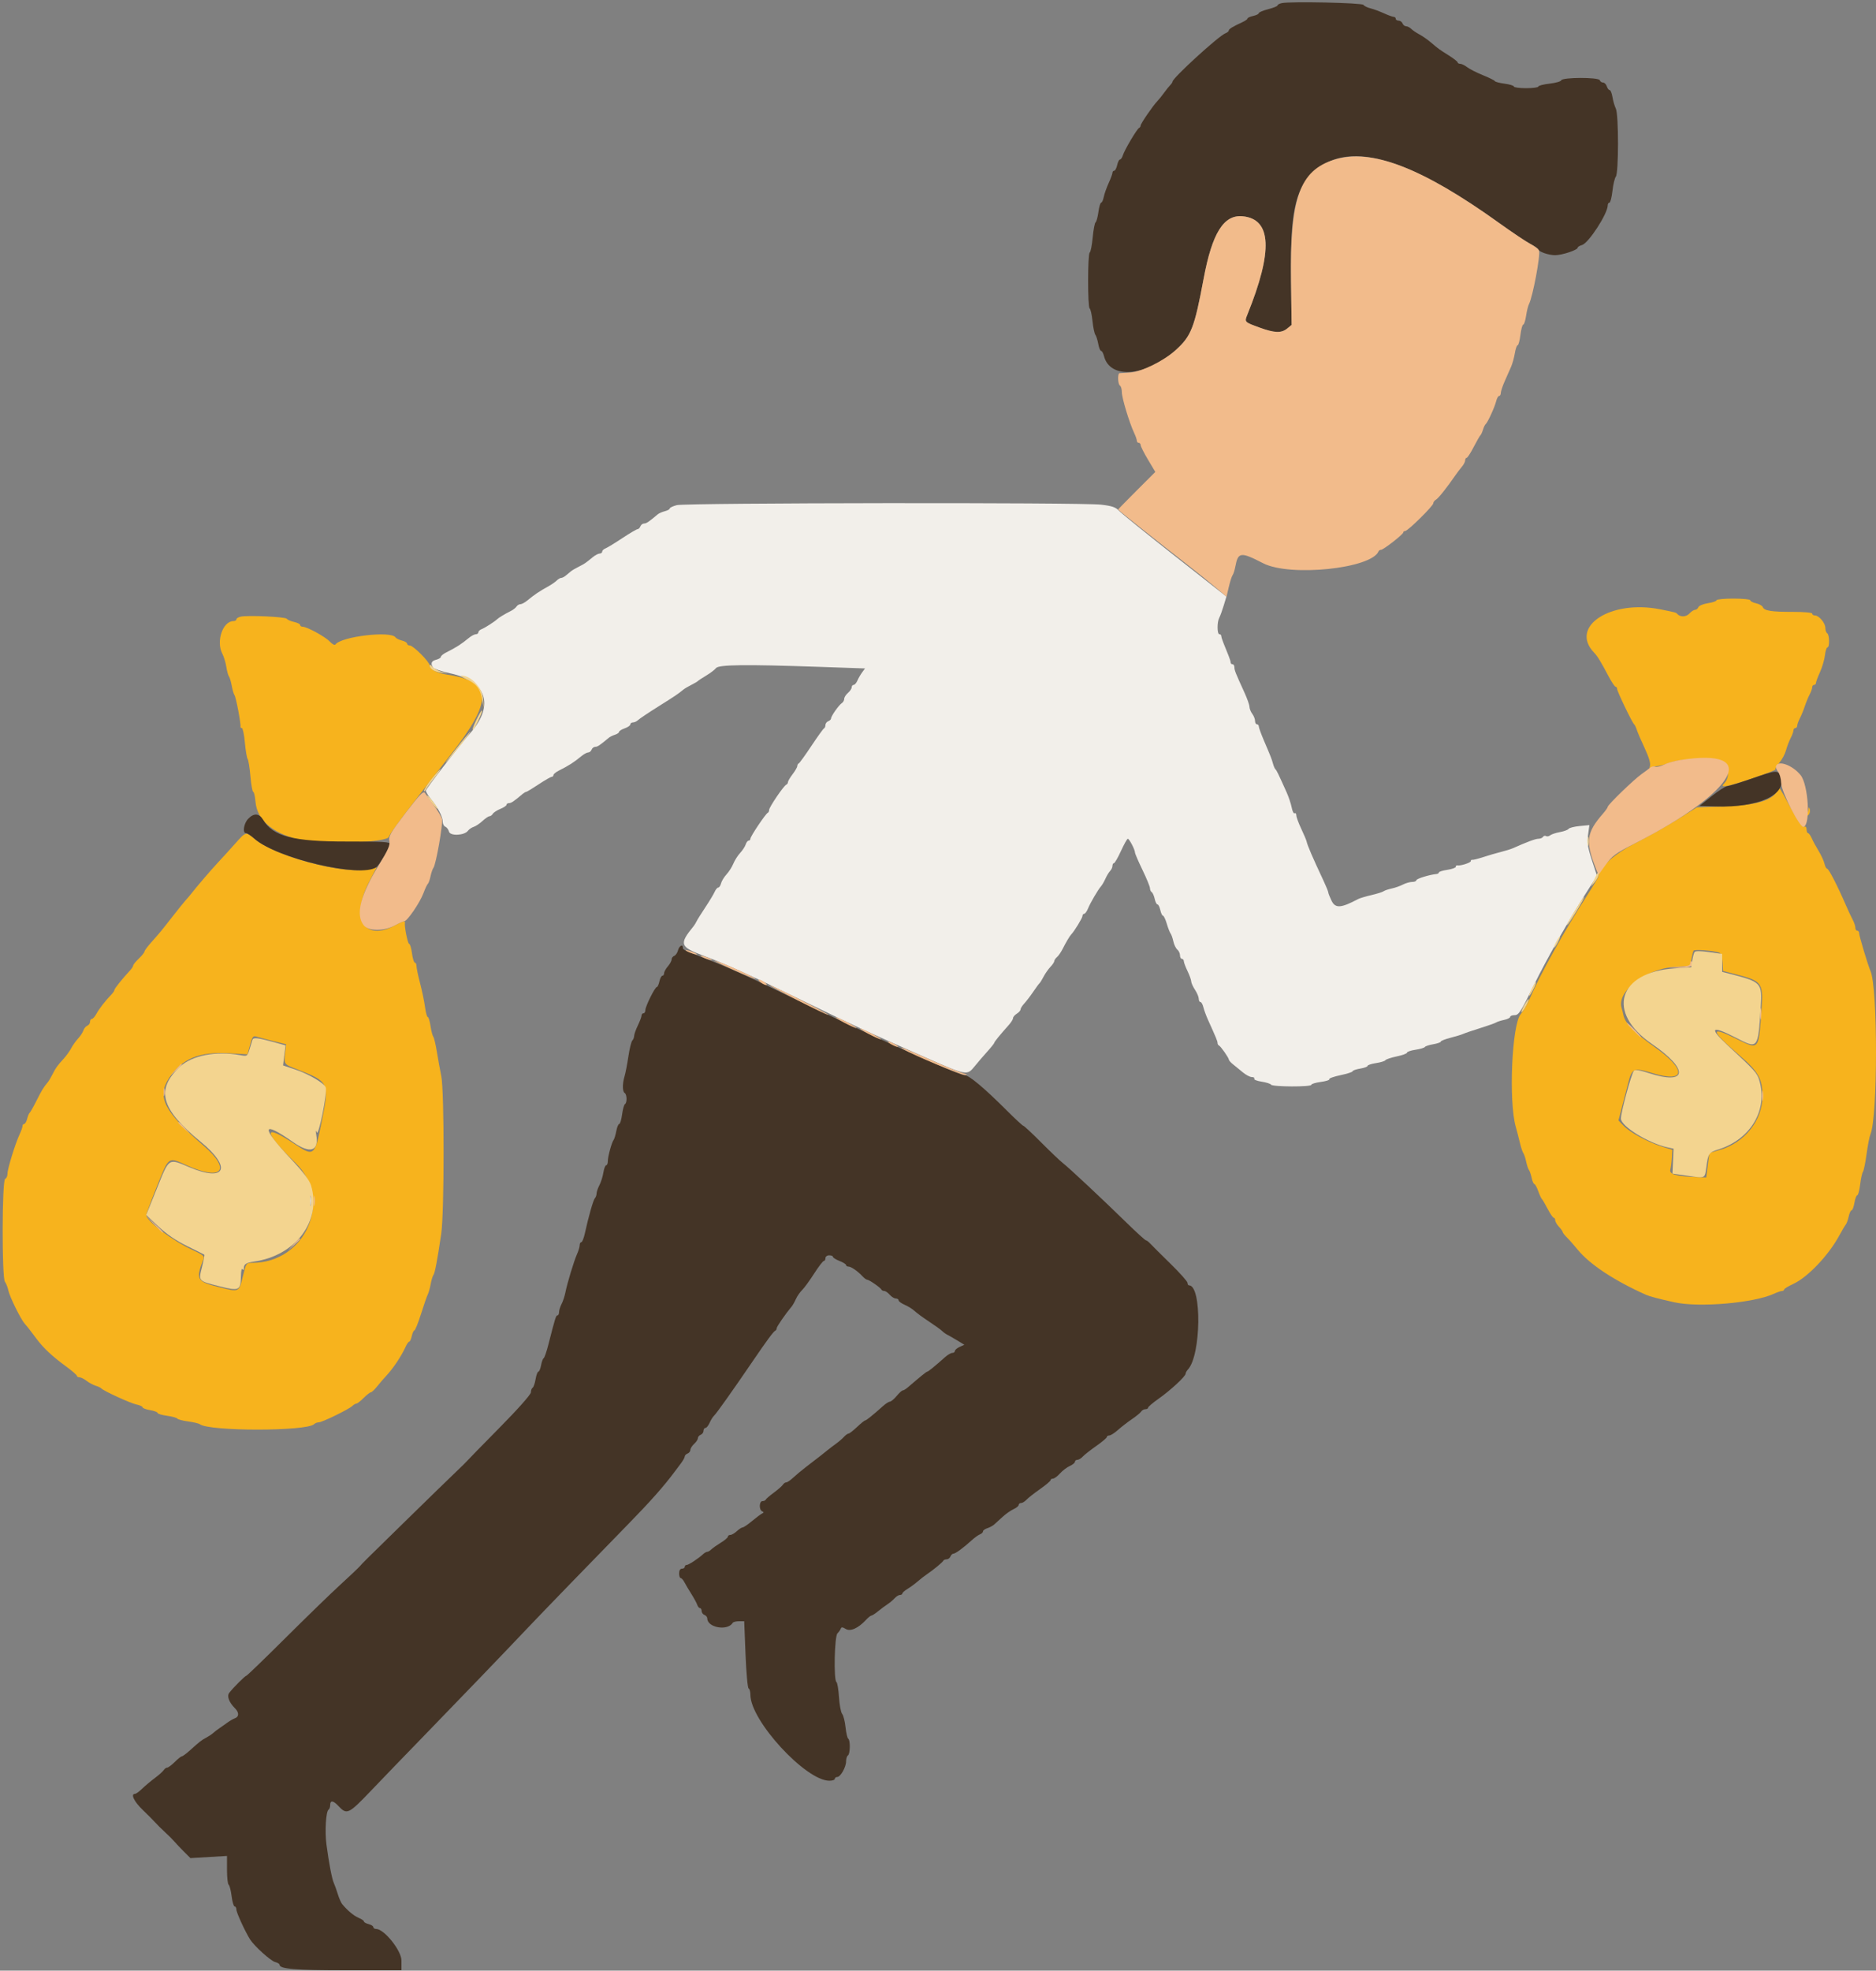 <svg id="svg" version="1.1" xmlns="http://www.w3.org/2000/svg" xmlns:xlink="http://www.w3.org/1999/xlink" width="400" height="420.086" viewBox="0, 0, 400,420.086"><rect x="0" y="0" width="400" height="420.086" fill="#808080" stroke="none"/><g id="svgg"><path id="path0" d="M144.300 107.681 C 143.475 107.900,142.800 108.222,142.800 108.396 C 142.800 108.571,142.335 108.830,141.766 108.973 C 141.197 109.116,140.522 109.408,140.266 109.624 C 138.320 111.258,137.811 111.600,137.326 111.600 C 137.023 111.600,136.671 111.870,136.545 112.200 C 136.418 112.530,136.150 112.800,135.948 112.800 C 135.746 112.800,134.273 113.666,132.675 114.725 C 131.076 115.784,129.460 116.768,129.084 116.912 C 128.708 117.057,128.400 117.361,128.400 117.587 C 128.400 117.814,128.158 118.000,127.861 118.000 C 127.565 118.000,126.890 118.357,126.361 118.793 C 124.828 120.057,124.664 120.168,123.400 120.800 C 122.740 121.130,121.981 121.580,121.714 121.800 C 121.447 122.020,120.959 122.425,120.631 122.700 C 120.302 122.975,119.859 123.200,119.645 123.200 C 119.432 123.200,119.010 123.447,118.709 123.748 C 118.408 124.050,117.630 124.592,116.980 124.953 C 114.920 126.100,114.010 126.712,112.439 128.007 C 111.910 128.443,111.244 128.800,110.959 128.800 C 110.673 128.800,110.296 129.029,110.120 129.308 C 109.944 129.588,109.350 130.037,108.800 130.306 C 107.716 130.835,106.320 131.680,106.000 132.000 C 105.522 132.478,103.340 133.876,102.700 134.114 C 102.315 134.258,102.000 134.561,102.000 134.787 C 102.000 135.014,101.758 135.200,101.461 135.200 C 101.165 135.200,100.490 135.557,99.961 135.993 C 98.333 137.335,97.335 137.974,95.100 139.103 C 94.495 139.409,94.000 139.822,94.000 140.022 C 94.000 140.221,93.550 140.498,93.000 140.636 C 91.977 140.893,91.767 141.414,92.330 142.301 C 92.505 142.576,94.176 143.136,96.044 143.544 C 103.705 145.218,105.447 150.232,100.411 156.115 C 97.331 159.713,90.800 168.159,90.800 168.544 C 90.800 168.804,91.314 169.644,91.942 170.409 C 93.401 172.187,94.400 174.131,94.400 175.193 C 94.400 175.651,94.652 176.122,94.961 176.240 C 95.269 176.359,95.619 176.828,95.738 177.283 C 95.993 178.260,99.038 178.110,99.788 177.085 C 100.016 176.772,100.562 176.402,101.002 176.263 C 101.441 176.123,102.287 175.557,102.883 175.004 C 103.478 174.452,104.144 174.000,104.363 174.000 C 104.581 174.000,104.904 173.764,105.080 173.477 C 105.256 173.189,105.985 172.717,106.700 172.428 C 107.415 172.139,108.000 171.745,108.000 171.551 C 108.000 171.358,108.242 171.200,108.539 171.200 C 109.013 171.200,109.555 170.834,111.483 169.207 C 111.749 168.983,112.073 168.800,112.203 168.800 C 112.333 168.800,113.523 168.080,114.848 167.200 C 116.173 166.320,117.424 165.600,117.628 165.600 C 117.833 165.600,118.000 165.433,118.000 165.229 C 118.000 165.025,118.495 164.609,119.100 164.303 C 121.335 163.174,122.333 162.535,123.961 161.193 C 124.490 160.757,125.146 160.400,125.418 160.400 C 125.691 160.400,126.018 160.130,126.145 159.800 C 126.271 159.470,126.623 159.200,126.926 159.200 C 127.410 159.200,127.846 158.908,129.831 157.256 C 130.068 157.059,130.653 156.774,131.131 156.622 C 131.609 156.470,132.000 156.196,132.000 156.012 C 132.000 155.829,132.540 155.490,133.200 155.260 C 133.860 155.030,134.400 154.652,134.400 154.421 C 134.400 154.189,134.657 154.000,134.971 154.000 C 135.286 154.000,135.781 153.768,136.071 153.484 C 136.362 153.201,138.310 151.896,140.400 150.585 C 144.005 148.324,144.560 147.949,145.714 147.000 C 145.981 146.780,146.740 146.330,147.400 146.001 C 148.060 145.671,148.690 145.301,148.800 145.180 C 148.910 145.058,149.720 144.525,150.600 143.996 C 151.480 143.466,152.411 142.756,152.668 142.417 C 153.229 141.679,158.931 141.609,174.519 142.148 L 184.437 142.491 183.815 143.346 C 183.472 143.815,183.018 144.605,182.806 145.100 C 182.594 145.595,182.235 146.000,182.010 146.000 C 181.784 146.000,181.600 146.230,181.600 146.511 C 181.600 146.792,181.240 147.330,180.800 147.707 C 180.360 148.084,180.000 148.655,180.000 148.976 C 180.000 149.297,179.775 149.704,179.500 149.880 C 178.865 150.286,177.200 152.647,177.200 153.141 C 177.200 153.346,176.930 153.618,176.600 153.745 C 176.270 153.871,176.000 154.236,176.000 154.554 C 176.000 154.873,175.865 155.193,175.700 155.267 C 175.535 155.340,174.324 157.020,173.009 159.000 C 171.694 160.980,170.479 162.660,170.309 162.733 C 170.139 162.807,170.000 163.060,170.000 163.296 C 170.000 163.531,169.550 164.314,169.000 165.036 C 168.450 165.757,168.000 166.524,168.000 166.740 C 168.000 166.956,167.843 167.193,167.650 167.267 C 167.123 167.468,164.000 172.059,164.000 172.633 C 164.000 172.908,163.865 173.193,163.700 173.267 C 163.243 173.470,160.000 178.302,160.000 178.780 C 160.000 179.011,159.832 179.200,159.627 179.200 C 159.422 179.200,159.138 179.566,158.996 180.013 C 158.854 180.460,158.322 181.275,157.813 181.824 C 157.304 182.373,156.650 183.402,156.359 184.111 C 156.068 184.820,155.413 185.850,154.903 186.400 C 154.392 186.950,153.871 187.805,153.744 188.300 C 153.617 188.795,153.348 189.200,153.147 189.200 C 152.945 189.200,152.603 189.605,152.386 190.100 C 152.169 190.595,151.275 192.080,150.398 193.400 C 149.522 194.720,148.678 196.070,148.523 196.400 C 148.367 196.730,148.094 197.180,147.915 197.400 C 144.731 201.308,144.918 201.833,150.202 203.812 C 155.123 205.656,160.159 207.953,172.891 214.161 C 181.913 218.561,184.679 219.835,197.393 225.448 C 206.094 229.289,206.194 229.307,207.802 227.321 C 208.461 226.507,209.675 225.092,210.500 224.176 C 211.325 223.260,212.000 222.414,212.000 222.296 C 212.000 222.091,213.200 220.617,215.100 218.491 C 215.595 217.937,216.000 217.283,216.000 217.038 C 216.000 216.793,216.360 216.368,216.800 216.093 C 217.240 215.818,217.600 215.407,217.600 215.180 C 217.600 214.953,217.956 214.384,218.392 213.917 C 218.827 213.449,219.682 212.332,220.291 211.434 C 220.900 210.535,221.508 209.710,221.643 209.600 C 221.778 209.490,222.168 208.860,222.510 208.200 C 222.852 207.540,223.507 206.603,223.966 206.117 C 224.425 205.631,224.800 205.068,224.800 204.866 C 224.800 204.663,225.053 204.288,225.363 204.031 C 225.673 203.774,226.218 202.986,226.574 202.282 C 227.298 200.850,228.097 199.503,228.401 199.200 C 229.033 198.572,230.800 195.683,230.800 195.278 C 230.800 195.015,230.962 194.800,231.161 194.800 C 231.359 194.800,231.724 194.305,231.971 193.700 C 232.482 192.449,234.126 189.640,234.772 188.915 C 235.009 188.648,235.426 187.928,235.697 187.315 C 235.969 186.702,236.418 185.962,236.695 185.671 C 236.973 185.381,237.200 184.886,237.200 184.571 C 237.200 184.257,237.341 184.000,237.514 184.000 C 237.686 184.000,238.361 182.830,239.014 181.401 C 239.666 179.971,240.322 178.801,240.471 178.801 C 240.785 178.800,242.000 181.128,242.000 181.732 C 242.000 181.957,242.720 183.629,243.600 185.447 C 244.480 187.265,245.200 189.023,245.200 189.353 C 245.200 189.683,245.366 190.055,245.569 190.181 C 245.772 190.306,246.057 190.947,246.201 191.605 C 246.345 192.262,246.615 192.800,246.800 192.800 C 246.985 192.800,247.255 193.340,247.400 194.000 C 247.545 194.660,247.801 195.200,247.968 195.200 C 248.136 195.200,248.500 195.965,248.778 196.900 C 249.056 197.835,249.423 198.780,249.595 199.000 C 249.767 199.220,250.030 199.973,250.180 200.672 C 250.329 201.372,250.710 202.159,251.026 202.421 C 251.342 202.683,251.600 203.236,251.600 203.649 C 251.600 204.062,251.780 204.400,252.000 204.400 C 252.220 204.400,252.406 204.625,252.414 204.900 C 252.421 205.175,252.775 206.120,253.200 207.000 C 253.625 207.880,253.980 208.870,253.989 209.200 C 253.998 209.530,254.363 210.340,254.800 211.000 C 255.237 211.660,255.596 212.515,255.597 212.900 C 255.599 213.285,255.760 213.600,255.957 213.600 C 256.153 213.600,256.433 214.095,256.580 214.700 C 256.727 215.305,257.173 216.520,257.570 217.400 C 259.340 221.313,259.600 221.945,259.600 222.327 C 259.600 222.551,259.735 222.793,259.900 222.867 C 260.287 223.039,261.994 225.470,262.018 225.884 C 262.029 226.058,262.434 226.513,262.918 226.896 C 263.403 227.279,264.340 228.044,265.000 228.596 C 265.660 229.148,266.526 229.599,266.924 229.600 C 267.322 229.600,267.548 229.760,267.428 229.955 C 267.307 230.151,268.012 230.431,268.995 230.578 C 269.977 230.726,270.886 231.016,271.014 231.223 C 271.307 231.697,279.600 231.725,279.600 231.252 C 279.600 231.060,280.506 230.783,281.614 230.636 C 282.722 230.489,283.540 230.226,283.432 230.052 C 283.324 229.878,284.398 229.493,285.818 229.196 C 287.238 228.900,288.400 228.525,288.400 228.364 C 288.400 228.202,289.120 227.949,290.000 227.800 C 290.880 227.651,291.600 227.386,291.600 227.210 C 291.600 227.035,292.406 226.770,293.391 226.622 C 294.376 226.475,295.279 226.196,295.398 226.004 C 295.517 225.811,296.601 225.449,297.807 225.199 C 299.013 224.948,300.000 224.587,300.000 224.396 C 300.000 224.205,300.812 223.927,301.805 223.778 C 302.798 223.629,303.699 223.364,303.807 223.189 C 303.915 223.013,304.723 222.748,305.602 222.600 C 306.481 222.451,307.200 222.200,307.200 222.040 C 307.200 221.881,308.145 221.510,309.300 221.215 C 310.455 220.919,311.670 220.549,312.000 220.390 C 312.330 220.232,313.950 219.681,315.600 219.166 C 317.250 218.650,318.780 218.108,319.000 217.960 C 319.220 217.813,319.985 217.567,320.700 217.414 C 321.415 217.262,322.000 216.971,322.000 216.768 C 322.000 216.566,322.434 216.400,322.965 216.400 C 323.814 216.400,324.300 215.642,327.007 210.100 C 329.850 204.279,334.920 195.380,338.877 189.264 L 340.518 186.729 339.422 183.361 C 338.530 180.620,338.378 179.611,338.608 177.941 L 338.890 175.890 336.802 176.090 C 335.654 176.200,334.599 176.469,334.457 176.688 C 334.316 176.906,333.480 177.217,332.600 177.378 C 331.720 177.540,330.783 177.851,330.518 178.070 C 330.252 178.289,329.860 178.360,329.645 178.228 C 329.431 178.095,329.142 178.170,329.004 178.393 C 328.866 178.617,328.426 178.800,328.027 178.800 C 327.400 178.800,325.629 179.456,322.600 180.809 C 322.160 181.006,320.990 181.369,320.000 181.617 C 319.010 181.865,317.300 182.362,316.200 182.723 C 315.100 183.084,314.065 183.339,313.900 183.289 C 313.735 183.240,313.600 183.366,313.600 183.568 C 313.600 183.921,311.322 184.634,310.700 184.476 C 310.535 184.434,310.400 184.569,310.400 184.775 C 310.400 184.982,309.590 185.272,308.600 185.421 C 307.610 185.569,306.800 185.820,306.800 185.979 C 306.800 186.137,306.575 186.287,306.300 186.313 C 304.824 186.448,302.000 187.315,302.000 187.632 C 302.000 187.835,301.595 188.001,301.100 188.002 C 300.605 188.004,299.717 188.257,299.127 188.565 C 298.537 188.873,297.457 189.252,296.727 189.408 C 295.997 189.565,295.220 189.828,295.000 189.994 C 294.780 190.160,293.610 190.527,292.400 190.809 C 291.190 191.092,289.930 191.467,289.600 191.642 C 285.910 193.603,284.724 193.680,283.914 192.012 C 283.536 191.235,283.221 190.438,283.214 190.240 C 283.206 190.042,282.769 188.962,282.243 187.840 C 279.820 182.675,278.765 180.224,278.577 179.319 C 278.522 179.055,278.009 177.851,277.438 176.644 C 276.867 175.437,276.400 174.158,276.400 173.801 C 276.400 173.445,276.240 173.252,276.044 173.373 C 275.848 173.494,275.566 172.945,275.418 172.153 C 275.269 171.361,274.772 169.878,274.313 168.857 C 272.520 164.869,272.191 164.193,271.954 164.000 C 271.819 163.890,271.582 163.350,271.429 162.800 C 271.127 161.718,271.013 161.429,269.445 157.750 C 268.870 156.402,268.400 155.097,268.400 154.850 C 268.400 154.602,268.220 154.400,268.000 154.400 C 267.780 154.400,267.600 154.074,267.600 153.676 C 267.600 153.279,267.336 152.604,267.013 152.176 C 266.690 151.749,266.420 151.074,266.413 150.675 C 266.406 150.277,265.932 148.927,265.361 147.675 C 263.402 143.387,263.200 142.878,263.200 142.240 C 263.200 141.888,263.020 141.600,262.800 141.600 C 262.580 141.600,262.400 141.432,262.400 141.226 C 262.400 141.020,262.190 140.345,261.934 139.726 C 261.677 139.107,261.437 138.510,261.400 138.400 C 261.363 138.290,261.123 137.693,260.866 137.074 C 260.610 136.455,260.400 135.780,260.400 135.574 C 260.400 135.368,260.220 135.200,260.000 135.200 C 259.497 135.200,259.475 132.624,259.970 131.695 C 260.174 131.313,260.601 130.140,260.919 129.088 L 261.498 127.176 250.500 118.518 C 244.451 113.756,239.097 109.423,238.602 108.889 C 237.887 108.118,237.097 107.848,234.751 107.577 C 230.514 107.086,146.174 107.183,144.300 107.681 M66.109 256.000 C 66.109 256.990,66.187 257.395,66.282 256.900 C 66.378 256.405,66.378 255.595,66.282 255.100 C 66.187 254.605,66.109 255.010,66.109 256.000 " stroke="none" fill="#f2efea" fill-rule="evenodd"></path><path id="path1" d="M366.000 127.955 C 366.000 128.150,365.180 128.432,364.177 128.583 C 363.174 128.733,362.255 129.113,362.134 129.428 C 362.013 129.743,361.692 130.000,361.419 130.000 C 361.147 130.000,360.596 130.363,360.195 130.806 C 359.515 131.557,358.195 131.578,357.600 130.846 C 357.380 130.576,357.206 130.530,354.000 129.891 C 343.410 127.781,334.573 133.557,339.884 139.118 C 340.643 139.912,341.255 140.913,343.053 144.300 C 343.666 145.455,344.310 146.400,344.484 146.400 C 344.658 146.400,344.800 146.604,344.800 146.854 C 344.800 147.376,348.033 154.098,348.430 154.400 C 348.574 154.510,348.828 155.036,348.995 155.568 C 349.161 156.100,349.916 157.858,350.673 159.475 C 351.583 161.418,351.965 162.716,351.799 163.307 C 351.661 163.798,351.694 164.014,351.874 163.787 C 352.053 163.559,352.650 163.355,353.200 163.334 C 353.750 163.312,355.010 162.982,356.000 162.602 C 358.627 161.591,365.818 161.532,367.314 162.509 C 368.601 163.350,368.826 165.666,367.738 166.869 C 367.119 167.553,367.125 167.600,367.837 167.600 C 368.981 167.600,378.785 164.300,378.588 163.981 C 378.494 163.829,378.866 163.186,379.415 162.552 C 379.964 161.918,380.593 160.740,380.813 159.933 C 381.033 159.127,381.479 157.957,381.804 157.333 C 382.129 156.710,382.396 155.975,382.398 155.700 C 382.399 155.425,382.580 155.200,382.800 155.200 C 383.020 155.200,383.201 154.975,383.202 154.700 C 383.204 154.425,383.454 153.722,383.759 153.139 C 384.063 152.555,384.532 151.413,384.800 150.600 C 385.068 149.787,385.537 148.645,385.841 148.061 C 386.146 147.478,386.396 146.775,386.398 146.500 C 386.399 146.225,386.580 146.000,386.800 146.000 C 387.020 146.000,387.200 145.810,387.200 145.578 C 387.200 145.346,387.586 144.311,388.058 143.278 C 388.530 142.245,389.004 140.635,389.110 139.700 C 389.217 138.765,389.461 138.000,389.652 138.000 C 390.137 138.000,390.090 135.303,389.600 135.000 C 389.380 134.864,389.200 134.347,389.200 133.852 C 389.200 132.817,387.849 131.200,386.984 131.200 C 386.663 131.200,386.400 131.026,386.400 130.812 C 386.400 130.586,384.669 130.428,382.253 130.433 C 377.688 130.443,376.161 130.196,375.856 129.402 C 375.745 129.112,375.102 128.754,374.427 128.606 C 373.752 128.458,373.200 128.171,373.200 127.968 C 373.200 127.766,371.580 127.600,369.600 127.600 C 367.620 127.600,366.000 127.760,366.000 127.955 M51.300 131.456 C 50.805 131.566,50.400 131.823,50.400 132.028 C 50.400 132.233,50.124 132.400,49.787 132.400 C 47.500 132.400,46.026 136.706,47.406 139.353 C 47.737 139.987,48.120 141.247,48.258 142.153 C 48.396 143.059,48.649 143.980,48.819 144.200 C 48.989 144.420,49.258 145.320,49.416 146.200 C 49.575 147.080,49.840 147.980,50.006 148.200 C 50.319 148.614,51.409 154.369,51.276 154.900 C 51.234 155.065,51.365 155.200,51.566 155.200 C 51.767 155.200,52.059 156.595,52.214 158.300 C 52.369 160.005,52.634 161.580,52.804 161.800 C 52.973 162.020,53.240 163.685,53.397 165.500 C 53.555 167.315,53.822 168.800,53.992 168.800 C 54.162 168.800,54.380 169.749,54.476 170.908 C 54.817 175.028,58.582 178.021,64.941 179.227 C 69.734 180.136,82.618 179.539,82.917 178.394 C 83.117 177.632,87.109 172.323,95.911 161.118 C 105.278 149.194,105.116 145.254,95.200 143.789 C 93.157 143.487,91.600 142.642,91.600 141.835 C 91.600 141.101,88.113 137.600,87.381 137.600 C 87.062 137.600,86.800 137.423,86.800 137.208 C 86.800 136.992,86.305 136.694,85.700 136.546 C 85.095 136.398,84.481 136.094,84.334 135.871 C 83.387 134.420,72.749 135.677,71.524 137.384 C 71.368 137.602,70.846 137.335,70.321 136.769 C 69.368 135.740,65.451 133.600,64.521 133.600 C 64.235 133.600,64.000 133.434,64.000 133.232 C 64.000 133.029,63.415 132.737,62.700 132.582 C 61.985 132.426,61.287 132.121,61.148 131.904 C 60.881 131.485,52.825 131.118,51.300 131.456 M378.704 168.982 C 377.403 170.772,374.033 171.655,367.600 171.892 L 361.800 172.106 357.709 174.661 C 355.459 176.066,351.434 178.333,348.766 179.699 C 344.148 182.062,340.800 185.067,340.800 186.847 C 340.800 187.021,339.662 188.927,338.270 191.082 C 333.608 198.302,328.293 207.887,326.115 213.001 C 325.646 214.102,324.803 215.538,324.241 216.192 C 322.360 218.381,321.642 234.797,323.192 240.200 C 323.444 241.080,323.840 242.610,324.071 243.600 C 324.303 244.590,324.631 245.580,324.800 245.800 C 324.969 246.020,325.239 246.830,325.400 247.600 C 325.561 248.370,325.831 249.180,326.000 249.400 C 326.169 249.620,326.433 250.385,326.586 251.100 C 326.738 251.815,326.993 252.400,327.151 252.400 C 327.310 252.400,327.681 253.075,327.976 253.900 C 328.271 254.725,328.622 255.490,328.756 255.600 C 328.890 255.710,329.446 256.655,329.992 257.700 C 330.537 258.745,331.122 259.600,331.292 259.600 C 331.461 259.600,331.600 259.836,331.600 260.125 C 331.600 260.413,331.960 261.036,332.400 261.508 C 332.840 261.980,333.200 262.488,333.200 262.637 C 333.200 262.786,333.605 263.307,334.100 263.794 C 334.595 264.282,335.630 265.454,336.400 266.399 C 338.950 269.529,344.269 273.037,351.000 276.030 C 351.767 276.371,353.563 276.844,357.000 277.609 C 362.251 278.778,373.951 277.773,378.260 275.782 C 378.954 275.462,379.719 275.200,379.960 275.200 C 380.202 275.200,380.400 275.064,380.400 274.898 C 380.400 274.731,381.279 274.192,382.352 273.700 C 385.403 272.300,389.816 267.681,392.105 263.492 C 392.714 262.379,393.368 261.273,393.559 261.034 C 393.751 260.795,394.033 260.015,394.186 259.300 C 394.338 258.585,394.613 258.000,394.797 258.000 C 394.980 258.000,395.251 257.280,395.400 256.400 C 395.549 255.520,395.822 254.800,396.006 254.800 C 396.191 254.800,396.468 253.765,396.621 252.500 C 396.774 251.235,397.040 250.020,397.214 249.800 C 397.387 249.580,397.737 247.870,397.992 246.000 C 398.247 244.130,398.614 242.240,398.809 241.800 C 400.385 238.236,400.400 210.528,398.828 207.000 C 398.294 205.801,396.396 199.474,396.398 198.900 C 396.399 198.625,396.220 198.400,396.000 198.400 C 395.780 198.400,395.600 198.113,395.600 197.762 C 395.600 197.411,395.344 196.646,395.031 196.062 C 394.718 195.478,394.074 194.100,393.599 193.000 C 391.859 188.967,389.928 185.200,389.600 185.200 C 389.415 185.200,389.149 184.705,389.009 184.100 C 388.868 183.495,388.310 182.280,387.768 181.400 C 387.226 180.520,386.567 179.305,386.303 178.700 C 386.040 178.095,385.684 177.600,385.512 177.600 C 385.341 177.600,385.200 177.246,385.200 176.813 C 385.200 176.319,385.000 176.102,384.664 176.231 C 384.308 176.367,383.354 175.021,381.819 172.218 C 380.549 169.898,379.485 168.006,379.455 168.013 C 379.425 168.019,379.087 168.456,378.704 168.982 M385.646 172.267 C 385.621 172.524,385.484 173.064,385.341 173.467 C 385.140 174.036,385.194 174.097,385.579 173.742 C 385.852 173.491,385.989 172.951,385.884 172.542 C 385.779 172.134,385.672 172.010,385.646 172.267 M50.166 179.809 C 49.085 181.024,47.390 182.886,46.400 183.948 C 44.858 185.601,41.981 188.963,40.606 190.719 C 40.383 191.005,39.920 191.545,39.579 191.919 C 39.237 192.294,37.977 193.857,36.779 195.392 C 34.329 198.532,34.121 198.784,32.186 200.956 C 31.424 201.812,30.800 202.665,30.800 202.852 C 30.800 203.040,30.260 203.709,29.600 204.340 C 28.940 204.971,28.400 205.632,28.400 205.810 C 28.400 205.987,28.138 206.418,27.817 206.766 C 26.046 208.691,24.400 210.737,24.400 211.015 C 24.400 211.190,24.124 211.618,23.787 211.966 C 22.461 213.338,21.125 215.052,20.566 216.100 C 20.244 216.705,19.804 217.200,19.590 217.200 C 19.375 217.200,19.200 217.476,19.200 217.813 C 19.200 218.149,18.937 218.526,18.615 218.650 C 18.294 218.773,17.920 219.223,17.784 219.650 C 17.649 220.077,17.141 220.855,16.655 221.379 C 16.169 221.903,15.508 222.833,15.186 223.445 C 14.864 224.058,14.150 225.054,13.600 225.658 C 12.194 227.202,11.881 227.638,11.200 229.000 C 10.870 229.660,10.420 230.419,10.200 230.686 C 9.229 231.866,8.932 232.351,7.800 234.608 C 7.140 235.924,6.479 237.092,6.332 237.204 C 6.184 237.316,5.940 237.901,5.788 238.504 C 5.637 239.107,5.353 239.600,5.157 239.600 C 4.960 239.600,4.800 239.798,4.800 240.040 C 4.800 240.281,4.534 241.046,4.209 241.740 C 3.264 243.758,1.600 249.138,1.600 250.179 C 1.600 250.704,1.375 251.208,1.100 251.300 C 0.419 251.527,0.375 272.397,1.054 273.238 C 1.303 273.547,1.633 274.388,1.787 275.107 C 2.081 276.480,4.442 281.259,5.299 282.214 C 5.902 282.886,6.241 283.320,7.793 285.400 C 9.274 287.387,11.125 289.118,14.100 291.296 C 15.365 292.223,16.400 293.120,16.400 293.290 C 16.400 293.461,16.646 293.600,16.946 293.600 C 17.246 293.600,17.921 293.935,18.446 294.345 C 18.971 294.755,19.850 295.229,20.400 295.399 C 20.950 295.569,21.490 295.823,21.600 295.964 C 21.995 296.470,27.828 299.142,29.100 299.400 C 29.815 299.545,30.400 299.813,30.400 299.997 C 30.400 300.180,31.120 300.451,32.000 300.600 C 32.880 300.749,33.600 301.018,33.600 301.198 C 33.600 301.378,34.500 301.649,35.600 301.800 C 36.699 301.951,37.690 302.221,37.800 302.400 C 37.910 302.579,38.946 302.852,40.100 303.007 C 41.255 303.163,42.380 303.429,42.600 303.599 C 44.592 305.141,65.428 305.132,66.971 303.589 C 67.185 303.375,67.634 303.200,67.969 303.200 C 68.696 303.200,74.374 300.429,75.129 299.706 C 75.419 299.428,75.810 299.200,75.998 299.200 C 76.185 299.200,76.878 298.660,77.538 298.000 C 78.198 297.340,78.889 296.800,79.074 296.800 C 79.258 296.800,79.857 296.237,80.404 295.549 C 80.952 294.861,81.850 293.820,82.400 293.235 C 83.817 291.730,85.634 288.998,86.483 287.100 C 86.754 286.495,87.102 286.000,87.256 286.000 C 87.410 286.000,87.655 285.460,87.800 284.800 C 87.945 284.140,88.197 283.600,88.361 283.600 C 88.525 283.600,89.157 282.025,89.766 280.100 C 90.375 278.175,91.024 276.307,91.209 275.949 C 91.394 275.591,91.671 274.601,91.825 273.749 C 91.979 272.897,92.243 272.020,92.413 271.800 C 92.727 271.392,93.235 268.713,94.080 263.000 C 94.743 258.524,94.751 232.603,94.092 229.400 C 93.820 228.080,93.394 225.740,93.146 224.200 C 92.898 222.660,92.556 221.220,92.385 221.000 C 92.215 220.780,91.948 219.745,91.792 218.700 C 91.636 217.655,91.373 216.800,91.206 216.800 C 91.039 216.800,90.779 215.855,90.628 214.700 C 90.476 213.545,90.003 211.261,89.576 209.625 C 89.149 207.988,88.800 206.323,88.800 205.925 C 88.800 205.526,88.643 205.200,88.452 205.200 C 88.260 205.200,87.984 204.300,87.838 203.200 C 87.692 202.100,87.422 201.200,87.238 201.200 C 86.937 201.200,86.186 197.439,86.338 196.700 C 86.441 196.203,85.871 196.355,84.194 197.269 C 77.694 200.813,74.666 195.764,78.672 188.060 L 80.305 184.917 78.473 185.308 C 73.184 186.436,58.444 182.473,54.258 178.798 C 52.474 177.231,52.456 177.235,50.166 179.809 M366.479 203.044 C 366.968 203.185,367.192 203.765,367.279 205.112 L 367.400 206.983 370.127 207.695 C 375.805 209.178,376.009 209.475,375.566 215.600 C 374.958 224.007,375.096 223.864,370.002 221.337 C 364.538 218.626,364.753 219.689,370.704 224.806 C 374.983 228.485,375.805 229.941,375.784 233.803 C 375.757 238.835,371.988 243.568,366.788 245.101 L 364.471 245.784 364.135 248.392 L 363.800 251.000 360.870 250.879 C 357.263 250.729,355.869 250.263,356.151 249.300 C 356.264 248.915,356.406 247.813,356.466 246.851 L 356.577 245.103 354.377 244.422 C 351.443 243.514,347.545 241.404,346.190 239.989 L 345.092 238.843 345.808 236.122 C 346.201 234.625,346.822 232.230,347.187 230.800 C 347.985 227.678,348.346 227.541,352.464 228.792 C 359.437 230.910,359.644 228.052,352.866 223.247 C 348.540 220.180,346.537 218.159,346.172 216.493 C 346.041 215.892,345.857 215.158,345.765 214.862 C 344.672 211.376,350.830 206.557,356.927 206.126 L 360.386 205.882 360.645 204.441 C 360.788 203.648,360.993 202.847,361.101 202.660 C 361.284 202.342,364.962 202.605,366.479 203.044 M58.400 221.967 L 61.000 222.605 60.841 224.002 C 60.507 226.936,60.433 226.821,63.400 227.972 C 70.143 230.585,70.241 230.791,68.626 238.907 C 67.113 246.511,66.974 246.631,62.859 243.895 C 55.962 239.308,56.037 241.118,63.025 247.917 C 71.041 255.717,65.185 269.200,53.780 269.200 C 52.510 269.200,52.474 269.251,51.799 272.004 C 50.937 275.523,51.053 275.469,46.666 274.372 C 41.917 273.184,41.689 272.759,43.407 268.320 C 43.616 267.779,43.136 267.398,41.060 266.456 C 36.890 264.566,31.224 260.295,31.189 259.017 C 31.182 258.788,32.205 256.035,33.460 252.900 C 36.060 246.412,35.792 246.599,39.863 248.434 C 47.393 251.829,49.400 249.377,43.349 244.175 C 35.000 236.995,33.381 233.803,36.061 229.800 C 38.818 225.682,42.413 224.182,48.691 224.528 L 52.782 224.754 53.231 223.077 C 53.832 220.837,53.928 220.722,54.934 221.048 C 55.410 221.202,56.970 221.616,58.400 221.967 " stroke="none" fill="#f7b31d" fill-rule="evenodd"></path><path id="path2" d="M273.300 0.665 C 272.805 0.770,272.400 0.989,272.400 1.152 C 272.400 1.315,271.500 1.679,270.400 1.961 C 269.300 2.243,268.400 2.623,268.400 2.805 C 268.400 2.987,267.860 3.255,267.200 3.400 C 266.540 3.545,266.000 3.790,266.000 3.944 C 266.000 4.098,265.505 4.451,264.900 4.728 C 262.853 5.665,262.000 6.188,262.000 6.508 C 262.000 6.683,261.667 6.955,261.259 7.113 C 259.820 7.671,250.000 16.650,250.000 17.408 C 250.000 17.545,249.775 17.885,249.500 18.163 C 249.225 18.441,248.640 19.170,248.200 19.783 C 247.760 20.396,247.120 21.191,246.777 21.549 C 245.798 22.573,243.200 26.363,243.200 26.768 C 243.200 26.969,243.056 27.193,242.879 27.267 C 242.446 27.446,239.763 31.972,239.420 33.100 C 239.269 33.595,238.993 34.000,238.805 34.000 C 238.617 34.000,238.345 34.540,238.200 35.200 C 238.055 35.860,237.771 36.400,237.568 36.400 C 237.366 36.400,237.200 36.590,237.200 36.822 C 237.200 37.054,236.835 38.044,236.390 39.022 C 235.944 40.000,235.472 41.340,235.340 42.000 C 235.208 42.660,234.959 43.200,234.788 43.200 C 234.616 43.200,234.351 44.100,234.200 45.200 C 234.049 46.299,233.777 47.291,233.596 47.402 C 233.416 47.514,233.141 48.957,232.986 50.608 C 232.832 52.260,232.546 53.710,232.352 53.829 C 231.899 54.110,231.889 65.484,232.342 65.764 C 232.530 65.880,232.800 67.087,232.942 68.447 C 233.084 69.806,233.357 71.117,233.548 71.359 C 233.739 71.602,234.017 72.475,234.166 73.300 C 234.315 74.125,234.589 74.800,234.775 74.800 C 234.961 74.800,235.236 75.290,235.386 75.889 C 236.652 80.931,244.376 80.300,250.673 74.638 C 253.991 71.655,254.675 69.909,256.639 59.400 C 258.460 49.655,260.924 45.718,264.957 46.105 C 271.140 46.700,271.462 53.468,265.956 67.085 C 265.321 68.654,265.320 68.653,268.591 69.840 C 271.789 71.001,273.208 71.047,274.456 70.032 L 275.400 69.263 275.270 59.891 C 275.073 45.590,276.036 40.712,279.801 36.947 C 286.987 29.760,299.571 33.113,319.703 47.577 C 322.433 49.538,325.416 51.534,326.333 52.012 C 327.250 52.490,328.001 52.998,328.003 53.140 C 328.009 53.637,330.168 54.400,331.566 54.400 C 333.071 54.400,336.400 53.291,336.400 52.789 C 336.400 52.623,336.805 52.376,337.300 52.240 C 338.708 51.853,342.800 45.549,342.800 43.767 C 342.800 43.455,342.962 43.200,343.161 43.200 C 343.359 43.200,343.649 42.075,343.805 40.700 C 343.961 39.325,344.285 37.958,344.524 37.663 C 345.142 36.901,345.146 24.421,344.529 23.162 C 344.270 22.633,343.946 21.525,343.811 20.700 C 343.675 19.875,343.404 19.200,343.209 19.200 C 343.014 19.200,342.740 18.840,342.600 18.400 C 342.460 17.960,342.103 17.600,341.806 17.600 C 341.510 17.600,341.192 17.375,341.100 17.100 C 340.879 16.439,333.115 16.456,332.894 17.118 C 332.812 17.365,331.677 17.687,330.372 17.835 C 329.068 17.983,328.000 18.260,328.000 18.452 C 328.000 18.643,326.830 18.800,325.400 18.800 C 323.970 18.800,322.800 18.643,322.800 18.452 C 322.800 18.260,321.914 17.985,320.830 17.842 C 319.747 17.698,318.802 17.450,318.730 17.290 C 318.659 17.131,317.520 16.565,316.200 16.033 C 314.880 15.501,313.371 14.736,312.846 14.333 C 312.321 13.930,311.646 13.600,311.346 13.600 C 311.046 13.600,310.800 13.465,310.799 13.300 C 310.799 13.135,309.944 12.464,308.899 11.810 C 306.842 10.520,306.779 10.474,305.000 8.969 C 304.340 8.410,303.269 7.670,302.620 7.325 C 301.970 6.979,301.192 6.450,300.891 6.148 C 300.590 5.847,300.105 5.600,299.814 5.600 C 299.523 5.600,299.182 5.330,299.055 5.000 C 298.929 4.670,298.549 4.400,298.213 4.400 C 297.876 4.400,297.600 4.220,297.600 4.000 C 297.600 3.780,297.410 3.600,297.178 3.600 C 296.946 3.600,295.995 3.253,295.064 2.829 C 294.134 2.405,292.838 1.928,292.186 1.768 C 291.534 1.608,290.872 1.280,290.715 1.038 C 290.427 0.595,275.175 0.268,273.300 0.665 M373.400 166.008 C 370.980 166.851,368.690 167.554,368.311 167.571 C 367.932 167.587,366.435 168.545,364.985 169.700 L 362.348 171.800 365.808 171.916 C 374.979 172.224,381.152 169.362,379.648 165.500 C 379.105 164.106,378.788 164.132,373.400 166.008 M52.900 174.563 C 51.968 175.547,51.662 177.600,52.447 177.600 C 52.693 177.600,53.508 178.139,54.258 178.798 C 59.067 183.019,76.896 187.190,80.232 184.874 C 80.879 184.425,83.200 180.576,83.200 179.954 C 83.200 179.468,81.736 179.379,73.900 179.389 C 62.555 179.403,58.188 178.273,56.133 174.794 C 55.276 173.344,54.133 173.263,52.900 174.563 M144.572 202.571 C 144.437 203.105,144.074 203.639,143.764 203.759 C 143.454 203.878,143.200 204.223,143.200 204.526 C 143.200 204.829,142.840 205.493,142.400 206.000 C 141.960 206.507,141.600 207.165,141.600 207.461 C 141.600 207.758,141.434 208.000,141.232 208.000 C 141.029 208.000,140.745 208.540,140.600 209.200 C 140.455 209.860,140.208 210.400,140.052 210.400 C 139.653 210.400,137.600 214.537,137.600 215.340 C 137.600 215.703,137.420 216.000,137.200 216.000 C 136.980 216.000,136.794 216.225,136.786 216.500 C 136.779 216.775,136.425 217.720,136.000 218.600 C 135.575 219.480,135.221 220.479,135.214 220.820 C 135.206 221.161,135.027 221.613,134.815 221.825 C 134.603 222.037,134.230 223.558,133.984 225.205 C 133.739 226.852,133.373 228.753,133.169 229.428 C 132.685 231.039,132.699 232.690,133.200 233.000 C 133.691 233.304,133.731 235.072,133.253 235.367 C 133.062 235.485,132.786 236.486,132.639 237.591 C 132.492 238.696,132.219 239.600,132.031 239.600 C 131.843 239.600,131.563 240.275,131.409 241.100 C 131.255 241.925,130.996 242.780,130.834 243.000 C 130.406 243.582,129.600 246.552,129.600 247.546 C 129.600 248.016,129.443 248.400,129.251 248.400 C 129.059 248.400,128.791 249.096,128.655 249.947 C 128.519 250.798,128.137 252.013,127.806 252.647 C 127.476 253.281,127.204 254.079,127.202 254.420 C 127.201 254.761,127.041 255.211,126.847 255.420 C 126.495 255.799,125.495 259.298,124.709 262.900 C 124.481 263.945,124.138 264.800,123.947 264.800 C 123.756 264.800,123.600 265.088,123.600 265.440 C 123.600 265.791,123.346 266.646,123.035 267.340 C 122.375 268.811,120.928 273.588,120.538 275.582 C 120.389 276.343,120.028 277.423,119.736 277.982 C 119.444 278.542,119.204 279.315,119.202 279.700 C 119.201 280.085,119.050 280.400,118.867 280.400 C 118.542 280.400,118.399 280.859,116.933 286.600 C 116.540 288.140,116.085 289.458,115.922 289.529 C 115.759 289.600,115.510 290.275,115.368 291.029 C 115.227 291.783,114.967 292.400,114.791 292.400 C 114.614 292.400,114.349 293.119,114.200 293.998 C 114.052 294.877,113.766 295.697,113.565 295.822 C 113.364 295.946,113.200 296.390,113.200 296.809 C 113.200 297.257,110.407 300.400,106.400 304.458 C 102.660 308.247,99.600 311.381,99.600 311.423 C 99.600 311.465,98.491 312.557,97.135 313.850 C 95.779 315.142,91.268 319.530,87.110 323.600 C 77.036 333.460,77.489 333.012,76.745 333.857 C 76.384 334.265,74.511 336.040,72.582 337.800 C 70.653 339.560,65.411 344.645,60.934 349.100 C 56.456 353.555,52.683 357.200,52.549 357.200 C 52.294 357.200,49.752 359.734,48.892 360.846 C 48.335 361.565,48.815 362.872,50.111 364.169 C 50.996 365.053,50.991 365.955,50.100 366.281 C 49.715 366.421,49.016 366.821,48.546 367.168 C 48.077 367.516,47.290 368.070,46.797 368.400 C 46.305 368.730,45.695 369.197,45.443 369.437 C 45.190 369.677,44.549 370.106,44.017 370.391 C 42.940 370.967,42.600 371.232,40.529 373.100 C 39.736 373.815,38.947 374.400,38.775 374.400 C 38.603 374.400,37.922 374.940,37.262 375.600 C 36.602 376.260,35.877 376.800,35.651 376.800 C 35.425 376.800,35.096 377.035,34.920 377.322 C 34.744 377.609,33.889 378.374,33.020 379.022 C 32.151 379.670,30.930 380.695,30.306 381.300 C 29.683 381.905,28.999 382.400,28.786 382.400 C 27.791 382.400,28.594 384.061,30.448 385.838 C 31.574 386.917,32.789 388.138,33.148 388.552 C 33.506 388.965,34.415 389.865,35.167 390.552 C 35.920 391.238,36.820 392.137,37.167 392.549 C 37.515 392.960,38.430 393.927,39.200 394.697 L 40.600 396.097 44.500 395.865 L 48.400 395.633 48.400 398.593 C 48.400 400.221,48.559 401.651,48.753 401.771 C 48.948 401.891,49.230 402.982,49.382 404.195 C 49.534 405.408,49.825 406.400,50.029 406.400 C 50.233 406.400,50.400 406.698,50.400 407.061 C 50.400 407.688,52.225 411.676,53.301 413.400 C 54.196 414.834,57.710 418.012,58.666 418.252 C 59.180 418.381,59.600 418.630,59.600 418.804 C 59.600 419.735,62.758 420.000,73.860 420.000 L 85.600 420.000 85.600 417.939 C 85.600 415.803,81.913 411.200,80.202 411.200 C 79.871 411.200,79.600 411.023,79.600 410.808 C 79.600 410.592,79.150 410.302,78.600 410.164 C 78.050 410.026,77.600 409.775,77.600 409.605 C 77.600 409.436,77.095 409.088,76.479 408.833 C 75.450 408.407,74.071 407.257,72.957 405.896 C 72.713 405.599,72.295 404.645,72.029 403.777 C 71.762 402.910,71.379 401.840,71.178 401.400 C 70.776 400.524,70.148 397.247,69.606 393.200 C 69.234 390.418,69.495 386.112,70.058 385.764 C 70.246 385.648,70.400 385.203,70.400 384.776 C 70.400 383.734,71.049 383.798,72.119 384.944 C 73.971 386.929,74.277 386.785,79.221 381.607 C 81.739 378.969,86.860 373.665,90.600 369.819 C 97.249 362.983,108.099 351.699,112.314 347.238 C 114.999 344.396,126.969 332.037,133.964 324.885 C 138.627 320.116,141.588 316.777,143.794 313.800 C 144.120 313.360,144.750 312.522,145.193 311.937 C 145.637 311.352,146.000 310.696,146.000 310.480 C 146.000 310.263,146.270 309.982,146.600 309.855 C 146.930 309.729,147.200 309.377,147.200 309.075 C 147.200 308.772,147.560 308.198,148.000 307.800 C 148.440 307.402,148.800 306.853,148.800 306.581 C 148.800 306.308,149.070 305.982,149.400 305.855 C 149.730 305.729,150.000 305.349,150.000 305.013 C 150.000 304.676,150.184 304.400,150.409 304.400 C 150.633 304.400,151.036 303.905,151.304 303.300 C 151.571 302.695,151.992 302.020,152.238 301.800 C 152.717 301.372,156.118 296.585,160.336 290.400 C 163.548 285.689,164.912 283.839,165.300 283.667 C 165.465 283.593,165.600 283.358,165.600 283.143 C 165.600 282.808,167.501 280.055,168.796 278.515 C 169.020 278.248,169.428 277.528,169.702 276.915 C 169.976 276.302,170.572 275.440,171.026 275.000 C 171.480 274.560,172.630 272.985,173.581 271.500 C 174.533 270.015,175.466 268.800,175.656 268.800 C 175.845 268.800,176.000 268.530,176.000 268.200 C 176.000 267.867,176.356 267.600,176.800 267.600 C 177.240 267.600,177.600 267.746,177.600 267.925 C 177.600 268.104,178.230 268.498,179.000 268.800 C 179.770 269.102,180.400 269.496,180.400 269.675 C 180.400 269.854,180.633 270.000,180.919 270.000 C 181.487 270.000,182.924 271.001,183.934 272.100 C 184.288 272.485,184.725 272.800,184.905 272.800 C 185.312 272.800,187.752 274.492,187.933 274.900 C 188.007 275.065,188.282 275.200,188.544 275.200 C 188.807 275.200,189.330 275.560,189.707 276.000 C 190.084 276.440,190.664 276.800,190.996 276.800 C 191.328 276.800,191.600 276.978,191.600 277.195 C 191.600 277.412,192.185 277.841,192.900 278.148 C 193.615 278.455,194.560 279.045,195.000 279.460 C 195.440 279.874,196.825 280.889,198.079 281.714 C 199.332 282.539,200.592 283.446,200.879 283.730 C 201.165 284.013,201.670 284.376,202.000 284.536 C 202.330 284.696,203.278 285.241,204.107 285.746 L 205.614 286.665 204.607 287.124 C 204.053 287.376,203.600 287.767,203.600 287.991 C 203.600 288.216,203.356 288.400,203.058 288.400 C 202.761 288.400,202.063 288.805,201.509 289.300 C 199.394 291.190,197.910 292.400,197.707 292.400 C 197.525 292.400,196.420 293.293,193.500 295.799 C 193.115 296.130,192.657 296.400,192.481 296.400 C 192.306 296.400,191.721 296.932,191.181 297.583 C 190.642 298.234,190.001 298.774,189.758 298.783 C 189.516 298.792,188.863 299.205,188.309 299.700 C 186.081 301.690,184.705 302.800,184.459 302.803 C 184.316 302.805,183.537 303.435,182.727 304.203 C 181.916 304.972,181.101 305.600,180.916 305.600 C 180.730 305.600,180.294 305.915,179.947 306.300 C 179.599 306.685,178.828 307.349,178.232 307.775 C 177.637 308.201,176.811 308.831,176.397 309.175 C 175.658 309.789,175.000 310.302,171.800 312.758 C 170.920 313.433,169.716 314.439,169.126 314.993 C 168.535 315.547,167.868 316.000,167.645 316.000 C 167.422 316.000,167.096 316.226,166.920 316.502 C 166.744 316.779,165.880 317.536,165.000 318.186 C 164.120 318.835,163.340 319.509,163.267 319.683 C 163.193 319.858,162.878 320.000,162.567 320.000 C 161.860 320.000,161.804 321.842,162.500 322.167 C 162.899 322.353,162.898 322.447,162.497 322.634 C 162.220 322.763,161.258 323.483,160.359 324.234 C 159.460 324.986,158.554 325.600,158.345 325.600 C 158.137 325.600,157.580 325.960,157.108 326.400 C 156.636 326.840,156.013 327.200,155.725 327.200 C 155.436 327.200,155.200 327.365,155.200 327.567 C 155.200 327.769,154.525 328.348,153.700 328.852 C 152.875 329.357,151.962 330.002,151.671 330.285 C 151.381 330.568,150.989 330.800,150.800 330.800 C 150.611 330.800,150.214 331.025,149.918 331.300 C 148.904 332.239,146.833 333.600,146.416 333.600 C 146.187 333.600,146.000 333.780,146.000 334.000 C 146.000 334.220,145.730 334.400,145.400 334.400 C 145.027 334.400,144.800 334.778,144.800 335.400 C 144.800 335.950,144.951 336.400,145.136 336.400 C 145.320 336.400,145.682 336.805,145.938 337.300 C 146.195 337.795,146.862 338.920,147.420 339.800 C 147.978 340.680,148.537 341.715,148.664 342.100 C 148.790 342.485,149.052 342.800,149.247 342.800 C 149.441 342.800,149.600 343.076,149.600 343.413 C 149.600 343.749,149.870 344.129,150.200 344.255 C 150.530 344.382,150.800 344.709,150.800 344.982 C 150.800 346.963,155.130 347.731,156.234 345.945 C 156.351 345.755,156.950 345.600,157.564 345.600 L 158.680 345.600 158.962 352.700 C 159.118 356.605,159.415 359.860,159.622 359.933 C 159.830 360.007,160.000 360.619,160.000 361.295 C 160.000 366.787,171.786 379.600,176.838 379.600 C 177.477 379.600,178.000 379.420,178.000 379.200 C 178.000 378.980,178.231 378.800,178.514 378.800 C 179.216 378.800,180.400 376.704,180.400 375.462 C 180.400 374.904,180.580 374.336,180.800 374.200 C 181.288 373.899,181.335 370.931,180.857 370.635 C 180.669 370.519,180.410 369.416,180.283 368.184 C 180.156 366.952,179.833 365.681,179.565 365.358 C 179.297 365.035,178.992 363.423,178.886 361.776 C 178.780 360.129,178.538 358.685,178.347 358.567 C 177.728 358.184,177.924 348.819,178.564 348.179 C 178.875 347.868,179.198 347.407,179.282 347.153 C 179.394 346.818,179.677 346.841,180.310 347.237 C 181.297 347.853,182.982 347.108,184.634 345.325 C 185.106 344.816,185.625 344.400,185.788 344.400 C 185.951 344.400,186.580 343.995,187.187 343.500 C 187.793 343.005,188.702 342.330,189.207 342.000 C 189.711 341.670,190.407 341.085,190.751 340.700 C 191.096 340.315,191.608 340.000,191.889 340.000 C 192.170 340.000,192.400 339.859,192.400 339.686 C 192.400 339.514,192.895 339.073,193.500 338.706 C 194.105 338.340,195.078 337.626,195.663 337.120 C 196.247 336.614,197.127 335.930,197.618 335.600 C 198.998 334.673,200.985 333.033,201.133 332.700 C 201.207 332.535,201.527 332.400,201.846 332.400 C 202.164 332.400,202.529 332.130,202.655 331.800 C 202.782 331.470,203.063 331.200,203.280 331.200 C 203.716 331.200,205.417 329.957,207.164 328.362 C 207.790 327.791,208.593 327.211,208.951 327.074 C 209.308 326.937,209.600 326.652,209.600 326.440 C 209.600 326.227,210.005 325.929,210.500 325.776 C 210.995 325.624,211.670 325.257,212.000 324.961 C 212.330 324.665,213.146 323.923,213.814 323.311 C 214.482 322.700,215.517 321.979,216.114 321.709 C 216.711 321.438,217.200 321.033,217.200 320.809 C 217.200 320.584,217.430 320.400,217.711 320.400 C 217.992 320.400,218.513 320.085,218.868 319.700 C 219.223 319.315,220.523 318.294,221.757 317.430 C 222.990 316.567,224.000 315.712,224.000 315.530 C 224.000 315.349,224.230 315.200,224.511 315.200 C 224.792 315.200,225.467 314.704,226.011 314.097 C 226.555 313.490,227.495 312.774,228.100 312.506 C 228.705 312.237,229.200 311.833,229.200 311.609 C 229.200 311.384,229.430 311.200,229.711 311.200 C 229.992 311.200,230.513 310.885,230.868 310.500 C 231.223 310.115,232.523 309.094,233.757 308.230 C 234.990 307.367,236.000 306.512,236.000 306.330 C 236.000 306.149,236.238 306.000,236.528 306.000 C 236.818 306.000,237.651 305.469,238.378 304.820 C 239.105 304.171,240.442 303.137,241.350 302.521 C 242.257 301.906,243.144 301.177,243.320 300.901 C 243.496 300.626,243.901 300.400,244.220 300.400 C 244.539 300.400,244.800 300.251,244.800 300.070 C 244.800 299.888,245.804 299.033,247.032 298.170 C 249.559 296.393,252.800 293.393,252.800 292.831 C 252.800 292.625,253.025 292.217,253.300 291.922 C 256.099 288.930,256.284 274.000,253.523 274.000 C 253.345 274.000,253.200 273.761,253.200 273.469 C 253.200 273.176,251.556 271.331,249.547 269.369 C 247.539 267.406,245.609 265.485,245.259 265.100 C 244.909 264.715,244.493 264.400,244.336 264.400 C 244.178 264.400,242.344 262.735,240.261 260.700 C 234.955 255.519,228.013 249.018,226.669 247.973 C 226.047 247.489,223.951 245.497,222.011 243.546 C 220.072 241.596,218.363 240.000,218.214 240.000 C 218.065 240.000,216.458 238.515,214.642 236.700 C 209.851 231.910,206.608 229.200,205.668 229.200 C 204.313 229.200,183.019 219.559,164.800 210.697 C 160.510 208.611,154.840 206.064,152.200 205.038 C 145.634 202.486,145.600 202.470,145.600 202.009 C 145.600 201.192,144.809 201.625,144.572 202.571 " stroke="none" fill="#443426" fill-rule="evenodd"></path><path id="path3" d="M284.441 34.055 C 277.101 36.379,275.026 42.223,275.270 59.891 L 275.400 69.263 274.456 70.032 C 273.208 71.047,271.789 71.001,268.591 69.840 C 265.320 68.653,265.321 68.654,265.956 67.085 C 271.462 53.468,271.140 46.700,264.957 46.105 C 260.924 45.718,258.460 49.655,256.639 59.400 C 254.675 69.909,253.991 71.655,250.673 74.638 C 248.074 76.975,243.396 79.267,240.922 79.415 C 239.865 79.479,238.865 79.546,238.700 79.565 C 238.251 79.617,238.338 81.915,238.800 82.200 C 239.020 82.336,239.200 82.971,239.200 83.611 C 239.200 84.823,240.784 90.072,241.809 92.260 C 242.134 92.954,242.400 93.719,242.400 93.960 C 242.400 94.202,242.580 94.400,242.800 94.400 C 243.020 94.400,243.207 94.625,243.215 94.900 C 243.223 95.175,243.929 96.570,244.783 98.000 L 246.335 100.600 242.368 104.564 C 240.185 106.744,238.400 108.572,238.400 108.626 C 238.400 108.732,246.990 115.566,253.200 120.401 C 255.290 122.028,258.017 124.225,259.259 125.284 L 261.518 127.208 262.011 125.104 C 262.283 123.947,262.645 122.820,262.817 122.600 C 262.988 122.380,263.247 121.570,263.393 120.800 C 263.987 117.652,264.504 117.589,269.338 120.075 C 275.049 123.012,292.435 121.211,293.933 117.528 C 294.007 117.348,294.245 117.200,294.463 117.200 C 294.977 117.200,299.200 113.906,299.200 113.505 C 299.200 113.337,299.384 113.200,299.608 113.200 C 300.175 113.200,305.600 107.852,305.600 107.294 C 305.600 107.044,305.863 106.692,306.185 106.512 C 306.700 106.224,308.612 103.815,310.400 101.202 C 310.730 100.720,311.315 99.955,311.700 99.501 C 312.085 99.048,312.400 98.435,312.400 98.139 C 312.400 97.842,312.541 97.600,312.714 97.600 C 312.887 97.600,313.562 96.565,314.214 95.300 C 314.866 94.035,315.511 92.910,315.646 92.800 C 315.781 92.690,316.031 92.150,316.200 91.600 C 316.369 91.050,316.631 90.510,316.781 90.400 C 317.188 90.103,318.713 86.764,319.020 85.500 C 319.167 84.895,319.447 84.400,319.643 84.400 C 319.840 84.400,320.000 84.120,320.000 83.778 C 320.000 83.436,320.373 82.311,320.829 81.278 C 321.285 80.245,321.896 78.860,322.188 78.200 C 322.479 77.540,322.842 76.235,322.994 75.300 C 323.146 74.365,323.414 73.600,323.589 73.600 C 323.764 73.600,324.032 72.610,324.183 71.400 C 324.334 70.190,324.604 69.200,324.783 69.200 C 324.963 69.200,325.235 68.364,325.388 67.341 C 325.541 66.319,325.818 65.194,326.003 64.841 C 326.811 63.304,328.496 54.316,328.147 53.407 C 328.029 53.098,327.197 52.462,326.299 51.994 C 325.401 51.526,322.433 49.538,319.703 47.577 C 303.175 35.702,292.350 31.551,284.441 34.055 M358.310 162.010 C 357.051 162.207,355.460 162.659,354.774 163.013 C 354.089 163.368,353.264 163.557,352.942 163.433 C 352.620 163.310,352.142 163.393,351.879 163.618 C 351.615 163.844,350.770 164.476,350.000 165.023 C 348.339 166.204,342.800 171.561,342.800 171.987 C 342.800 172.150,342.345 172.804,341.789 173.442 C 338.212 177.539,337.988 179.399,340.361 185.352 L 340.819 186.503 342.366 184.343 C 343.743 182.421,344.448 181.909,348.766 179.699 C 370.481 168.585,375.481 159.320,358.310 162.010 M378.686 163.300 C 378.586 163.575,378.778 164.115,379.113 164.499 C 379.448 164.883,379.749 165.977,379.781 166.930 C 379.846 168.857,383.781 176.539,384.569 176.277 C 386.077 175.776,385.584 167.298,383.928 165.241 C 382.225 163.127,379.159 161.992,378.686 163.300 M86.485 173.291 C 83.297 177.464,82.805 178.311,83.014 179.262 C 83.210 180.154,82.777 181.151,80.791 184.383 C 76.802 190.874,75.761 195.029,77.565 197.256 C 78.595 198.526,81.878 198.532,84.194 197.269 C 85.071 196.791,85.971 196.395,86.194 196.388 C 86.831 196.370,89.519 192.443,90.275 190.425 C 90.651 189.421,91.081 188.510,91.229 188.400 C 91.378 188.290,91.633 187.570,91.796 186.800 C 91.959 186.030,92.238 185.218,92.416 184.996 C 92.956 184.320,94.487 175.603,94.239 174.614 C 94.112 174.106,93.331 172.782,92.504 171.671 C 91.677 170.561,90.820 169.376,90.600 169.039 C 90.278 168.547,89.475 169.377,86.485 173.291 M146.400 202.733 C 146.730 202.936,147.450 203.224,148.000 203.371 C 148.695 203.557,148.817 203.525,148.400 203.267 C 148.070 203.064,147.350 202.776,146.800 202.629 C 146.105 202.443,145.983 202.475,146.400 202.733 M149.600 203.933 C 149.930 204.136,150.650 204.424,151.200 204.571 C 151.895 204.757,152.017 204.725,151.600 204.467 C 151.270 204.264,150.550 203.976,150.000 203.829 C 149.305 203.643,149.183 203.675,149.600 203.933 M153.200 205.276 C 156.712 206.961,160.948 208.785,161.070 208.663 C 161.253 208.481,154.531 205.398,153.200 205.054 L 152.200 204.796 153.200 205.276 M360.400 205.314 C 360.400 205.827,359.879 205.991,357.900 206.104 L 355.400 206.246 357.913 206.323 C 360.309 206.396,361.512 205.778,360.649 204.916 C 360.512 204.779,360.400 204.958,360.400 205.314 M162.176 209.413 C 162.604 209.736,163.144 209.994,163.376 209.987 C 163.609 209.980,163.451 209.710,163.024 209.387 C 162.596 209.064,162.056 208.806,161.824 208.813 C 161.591 208.820,161.749 209.090,162.176 209.413 M170.000 213.200 C 173.410 214.937,176.380 216.358,176.600 216.358 C 176.820 216.358,174.210 214.937,170.800 213.200 C 167.390 211.463,164.420 210.042,164.200 210.042 C 163.980 210.042,166.590 211.463,170.000 213.200 M375.314 216.200 C 375.317 217.300,375.395 217.703,375.487 217.095 C 375.579 216.486,375.577 215.586,375.482 215.095 C 375.387 214.603,375.311 215.100,375.314 216.200 M180.000 218.000 C 181.210 218.639,182.380 219.162,182.600 219.162 C 182.820 219.162,182.010 218.639,180.800 218.000 C 179.590 217.361,178.420 216.838,178.200 216.838 C 177.980 216.838,178.790 217.361,180.000 218.000 M348.200 219.600 C 349.059 220.480,349.852 221.200,349.962 221.200 C 350.072 221.200,349.459 220.480,348.600 219.600 C 347.741 218.720,346.948 218.000,346.838 218.000 C 346.728 218.000,347.341 218.720,348.200 219.600 M185.200 220.400 C 186.410 221.039,187.580 221.562,187.800 221.562 C 188.020 221.562,187.210 221.039,186.000 220.400 C 184.790 219.761,183.620 219.238,183.400 219.238 C 183.180 219.238,183.990 219.761,185.200 220.400 M190.000 222.600 C 190.550 222.914,191.180 223.172,191.400 223.172 C 191.620 223.172,191.350 222.914,190.800 222.600 C 190.250 222.286,189.620 222.028,189.400 222.028 C 189.180 222.028,189.450 222.286,190.000 222.600 M192.568 223.628 C 194.283 224.718,204.957 229.197,205.749 229.159 C 206.377 229.129,206.286 229.037,205.400 228.807 C 204.740 228.636,201.680 227.381,198.600 226.018 C 192.512 223.324,191.392 222.880,192.568 223.628 M37.375 228.100 L 36.200 229.400 37.500 228.225 C 38.712 227.130,38.984 226.800,38.675 226.800 C 38.606 226.800,38.021 227.385,37.375 228.100 M34.893 232.800 C 34.893 233.570,34.975 233.885,35.076 233.500 C 35.176 233.115,35.176 232.485,35.076 232.100 C 34.975 231.715,34.893 232.030,34.893 232.800 M375.709 233.600 C 375.709 234.590,375.787 234.995,375.882 234.500 C 375.978 234.005,375.978 233.195,375.882 232.700 C 375.787 232.205,375.709 232.610,375.709 233.600 M38.000 239.325 C 38.000 239.394,38.585 239.979,39.300 240.625 L 40.600 241.800 39.425 240.500 C 38.330 239.288,38.000 239.016,38.000 239.325 M66.909 256.000 C 66.909 256.990,66.987 257.395,67.082 256.900 C 67.178 256.405,67.178 255.595,67.082 255.100 C 66.987 254.605,66.909 255.010,66.909 256.000 M32.783 260.900 C 33.764 261.945,34.619 262.800,34.683 262.800 C 34.984 262.800,34.666 262.441,32.900 260.783 L 31.000 259.000 32.783 260.900 M62.575 265.300 L 61.400 266.600 62.700 265.425 C 63.415 264.779,64.000 264.194,64.000 264.125 C 64.000 263.816,63.670 264.088,62.575 265.300 " stroke="none" fill="#f2bb8b" fill-rule="evenodd"></path><path id="path4" d="M91.613 141.851 C 91.593 142.563,92.558 143.178,94.038 143.396 L 95.400 143.597 94.021 143.167 C 93.262 142.930,92.413 142.435,92.133 142.068 C 91.854 141.701,91.620 141.603,91.613 141.851 M99.400 144.752 C 101.581 145.754,102.392 146.778,102.812 149.062 L 103.169 151.000 103.031 149.075 C 102.852 146.590,100.419 143.973,98.320 144.009 C 98.034 144.014,98.520 144.348,99.400 144.752 M101.565 153.461 C 100.996 154.637,100.650 155.600,100.797 155.600 C 101.124 155.600,103.002 151.658,102.768 151.462 C 102.676 151.384,102.134 152.284,101.565 153.461 M97.018 159.900 C 95.330 162.045,94.557 163.133,95.301 162.318 C 97.034 160.420,100.510 156.000,100.270 156.000 C 100.170 156.000,98.706 157.755,97.018 159.900 M92.034 166.052 C 91.135 167.181,90.405 168.306,90.412 168.552 C 90.419 168.799,90.629 168.640,90.879 168.200 C 91.129 167.760,91.955 166.635,92.715 165.700 C 93.475 164.765,94.000 164.000,93.882 164.000 C 93.764 164.000,92.933 164.924,92.034 166.052 M91.159 169.800 C 91.396 170.240,92.058 171.140,92.630 171.800 C 93.203 172.460,93.477 172.640,93.241 172.200 C 93.004 171.760,92.342 170.860,91.770 170.200 C 91.197 169.540,90.923 169.360,91.159 169.800 M338.501 179.400 C 338.505 180.280,338.587 180.593,338.683 180.095 C 338.779 179.598,338.775 178.878,338.675 178.495 C 338.575 178.113,338.496 178.520,338.501 179.400 M339.916 187.513 L 339.232 189.000 340.016 188.056 C 340.447 187.536,340.800 186.861,340.800 186.556 C 340.800 185.733,340.670 185.873,339.916 187.513 M336.681 192.700 C 334.484 196.249,333.947 197.200,334.137 197.200 C 334.249 197.200,335.160 195.850,336.161 194.200 C 337.163 192.550,337.899 191.200,337.796 191.200 C 337.694 191.200,337.192 191.875,336.681 192.700 M331.800 200.800 C 331.459 201.460,331.269 202.000,331.379 202.000 C 331.489 202.000,331.859 201.460,332.200 200.800 C 332.541 200.140,332.731 199.600,332.621 199.600 C 332.511 199.600,332.141 200.140,331.800 200.800 M361.295 202.969 C 361.158 203.191,360.943 204.009,360.817 204.786 L 360.589 206.200 356.994 206.440 C 344.994 207.239,342.430 215.830,352.195 222.519 C 360.212 228.010,359.825 231.442,351.495 228.731 C 349.678 228.140,348.657 227.983,348.386 228.254 C 347.881 228.759,345.621 237.039,345.609 238.432 C 345.595 240.072,351.429 243.684,355.556 244.590 L 356.844 244.873 356.722 247.526 L 356.600 250.178 359.800 250.638 C 363.633 251.189,363.490 251.251,363.811 248.891 C 364.227 245.821,364.318 245.690,366.519 244.986 C 373.319 242.812,376.994 236.544,375.125 230.308 C 374.650 228.722,374.153 228.169,368.500 222.948 C 364.272 219.042,364.810 218.474,370.136 221.216 C 374.874 223.656,374.837 223.702,375.423 214.675 C 375.759 209.515,375.585 209.327,368.900 207.607 L 367.200 207.169 367.200 205.258 L 367.200 203.348 364.372 202.957 C 362.484 202.696,361.462 202.700,361.295 202.969 M326.672 210.619 C 325.732 212.589,325.864 212.924,326.847 211.062 C 327.293 210.216,327.587 209.454,327.501 209.367 C 327.414 209.281,327.041 209.844,326.672 210.619 M324.925 214.432 C 324.450 215.300,324.229 215.906,324.434 215.779 C 324.877 215.505,326.118 213.184,325.924 212.991 C 325.850 212.916,325.400 213.565,324.925 214.432 M53.830 221.668 C 53.737 221.961,53.453 222.875,53.199 223.700 C 52.739 225.195,52.733 225.199,51.069 224.900 C 46.088 224.005,40.998 224.981,38.451 227.320 C 33.118 232.215,34.246 236.401,42.777 243.381 C 49.537 248.911,48.099 252.103,40.336 248.800 C 35.866 246.898,36.116 246.734,33.469 253.300 L 31.172 259.000 33.786 261.458 C 35.536 263.103,37.559 264.483,39.900 265.627 C 41.825 266.569,43.469 267.391,43.553 267.455 C 43.637 267.520,43.421 268.703,43.072 270.086 C 42.306 273.127,42.224 273.036,46.737 274.184 C 51.003 275.270,51.325 275.119,51.371 272.012 C 51.387 270.949,51.532 270.286,51.694 270.539 C 51.885 270.839,51.990 270.764,51.994 270.324 C 52.001 269.488,52.484 269.175,54.125 268.940 C 63.065 267.665,68.599 260.298,66.323 252.702 C 65.992 251.595,64.656 249.845,61.935 246.950 C 55.561 240.172,55.774 238.735,62.456 243.439 C 66.159 246.047,68.049 245.434,67.418 241.831 C 67.261 240.935,67.294 240.817,67.541 241.398 C 67.939 242.336,69.840 232.802,69.455 231.798 C 69.099 230.871,65.766 228.920,62.920 227.973 L 60.353 227.119 60.619 224.983 L 60.886 222.847 58.743 222.251 C 54.973 221.203,54.014 221.089,53.830 221.668 M66.282 256.900 C 66.187 257.395,66.109 256.990,66.109 256.000 C 66.109 255.010,66.187 254.605,66.282 255.100 C 66.378 255.595,66.378 256.405,66.282 256.900 " stroke="none" fill="#f3d48f" fill-rule="evenodd"></path></g></svg>